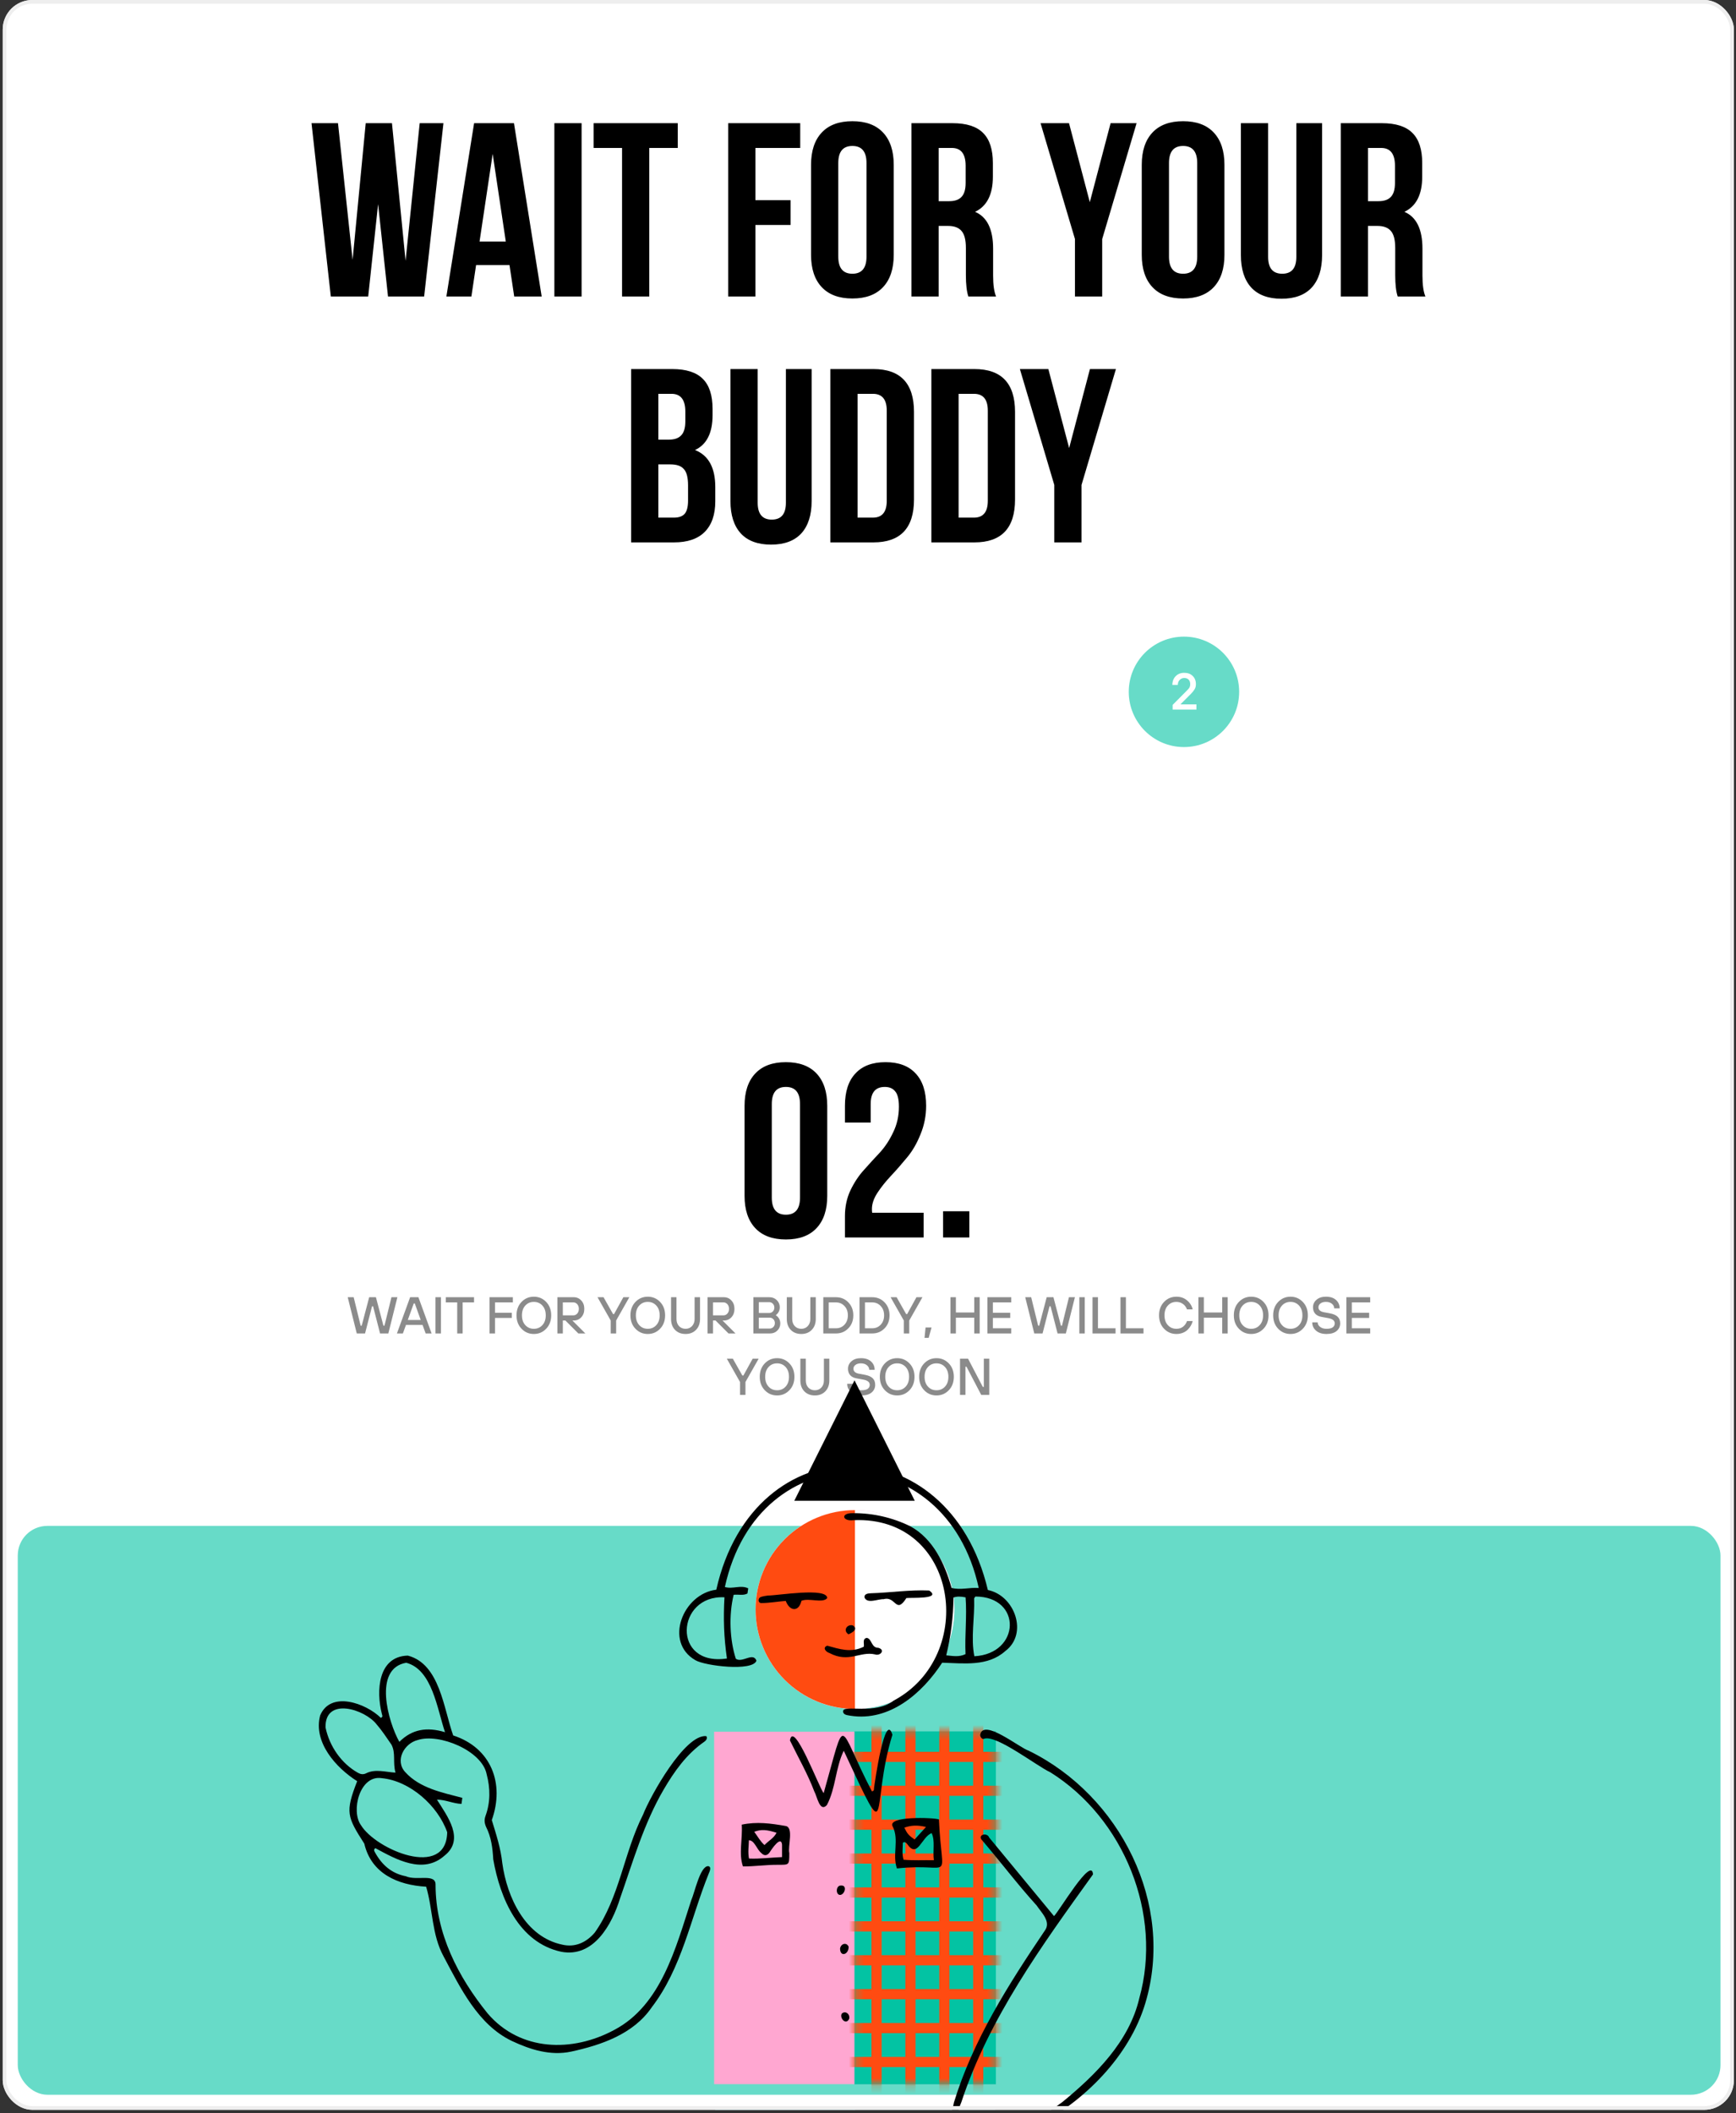 <svg width="226" height="275" viewBox="0 0 226 275" fill="none" xmlns="http://www.w3.org/2000/svg">
<rect x="0" y="0" width="226" height="275" fill="#333333" stroke="none"/>
<g clip-path="url(#clip0_1753_53420)">
<rect x="0.354" width="225.37" height="274.581" rx="3.85" fill="white"/>
<path d="M50.512 38.59L49.223 26.569L47.934 38.59H43.067L40.554 16.031H44.002L45.903 33.82L47.611 16.031H51.027L52.8 33.949L54.637 16.031H57.73L55.217 38.59H50.512ZM66.91 16.031L70.519 38.59H66.942L66.329 34.497H61.979L61.367 38.59H58.112L61.721 16.031H66.91ZM64.138 20.027L62.43 31.436H65.846L64.138 20.027ZM72.17 38.59V16.031H75.715V38.59H72.17ZM77.276 19.254V16.031H88.233V19.254H84.527V38.59H80.982V19.254H77.276ZM98.343 19.254V26.054H102.919V29.276H98.343V38.59H94.798V16.031L104.176 16.031V19.254H98.343ZM109.131 21.22V33.401C109.131 34.884 109.743 35.625 110.968 35.625C112.192 35.625 112.805 34.884 112.805 33.401V21.22C112.805 19.737 112.192 18.996 110.968 18.996C109.743 18.996 109.131 19.737 109.131 21.22ZM105.586 33.176V21.445C105.586 19.64 106.048 18.244 106.972 17.256C107.895 16.267 109.227 15.773 110.968 15.773C112.708 15.773 114.04 16.267 114.964 17.256C115.888 18.244 116.35 19.64 116.35 21.445V33.176C116.35 34.98 115.888 36.377 114.964 37.365C114.04 38.353 112.708 38.848 110.968 38.848C109.227 38.848 107.895 38.353 106.972 37.365C106.048 36.377 105.586 34.98 105.586 33.176ZM129.675 38.59H126.065C125.851 37.945 125.743 37.022 125.743 35.818V32.273C125.743 31.242 125.561 30.512 125.195 30.082C124.83 29.631 124.239 29.405 123.423 29.405H122.198V38.59H118.653V16.031H124.003C125.829 16.031 127.161 16.461 127.999 17.32C128.837 18.158 129.256 19.458 129.256 21.22V22.992C129.256 25.312 128.482 26.838 126.936 27.568C128.504 28.234 129.288 29.835 129.288 32.37V35.851C129.288 37.075 129.417 37.988 129.675 38.59ZM123.906 19.254H122.198V26.183H123.584C124.293 26.183 124.819 26 125.163 25.635C125.528 25.269 125.711 24.657 125.711 23.798V21.574C125.711 20.027 125.109 19.254 123.906 19.254ZM139.943 38.59V31.113L135.463 16.031H139.169L141.876 26.311L144.583 16.031H147.967L143.488 31.113V38.59H139.943ZM152.184 21.22V33.401C152.184 34.884 152.796 35.625 154.021 35.625C155.245 35.625 155.858 34.884 155.858 33.401V21.22C155.858 19.737 155.245 18.996 154.021 18.996C152.796 18.996 152.184 19.737 152.184 21.22ZM148.639 33.176V21.445C148.639 19.64 149.101 18.244 150.025 17.256C150.948 16.267 152.28 15.773 154.021 15.773C155.761 15.773 157.093 16.267 158.017 17.256C158.941 18.244 159.403 19.64 159.403 21.445V33.176C159.403 34.98 158.941 36.377 158.017 37.365C157.093 38.353 155.761 38.848 154.021 38.848C152.28 38.848 150.948 38.353 150.025 37.365C149.101 36.377 148.639 34.98 148.639 33.176ZM161.545 16.031H165.09V33.434C165.09 34.895 165.702 35.625 166.927 35.625C168.152 35.625 168.764 34.895 168.764 33.434V16.031H172.115V33.208C172.115 35.034 171.664 36.441 170.762 37.43C169.86 38.397 168.549 38.88 166.83 38.88C165.112 38.88 163.801 38.397 162.899 37.43C161.996 36.441 161.545 35.034 161.545 33.208V16.031ZM185.568 38.59H181.959C181.744 37.945 181.636 37.022 181.636 35.818V32.273C181.636 31.242 181.454 30.512 181.089 30.082C180.723 29.631 180.133 29.405 179.316 29.405H178.092V38.59H174.547V16.031H179.896C181.722 16.031 183.054 16.461 183.892 17.32C184.73 18.158 185.149 19.458 185.149 21.22V22.992C185.149 25.312 184.376 26.838 182.829 27.568C184.397 28.234 185.181 29.835 185.181 32.37V35.851C185.181 37.075 185.31 37.988 185.568 38.59ZM179.8 19.254H178.092V26.183H179.477C180.186 26.183 180.713 26 181.056 25.635C181.422 25.269 181.604 24.657 181.604 23.798V21.574C181.604 20.027 181.003 19.254 179.8 19.254ZM87.512 48.031C89.338 48.031 90.67 48.461 91.508 49.32C92.346 50.158 92.765 51.458 92.765 53.22V54.025C92.765 56.346 92.002 57.86 90.477 58.569C92.238 59.257 93.119 60.868 93.119 63.403V65.24C93.119 66.98 92.657 68.312 91.733 69.236C90.831 70.139 89.499 70.59 87.737 70.59H82.162V48.031H87.512ZM87.286 60.438H85.707V67.367H87.737C88.36 67.367 88.822 67.206 89.123 66.884C89.424 66.54 89.574 65.96 89.574 65.144V63.178C89.574 62.146 89.392 61.437 89.026 61.051C88.683 60.642 88.103 60.438 87.286 60.438ZM87.415 51.254H85.707V57.216H87.093C87.802 57.216 88.328 57.033 88.672 56.668C89.037 56.303 89.22 55.69 89.22 54.831V53.574C89.22 52.027 88.618 51.254 87.415 51.254ZM95.093 48.031H98.638V65.434C98.638 66.894 99.25 67.625 100.475 67.625C101.7 67.625 102.312 66.894 102.312 65.434V48.031H105.663V65.208C105.663 67.034 105.212 68.441 104.31 69.43C103.408 70.397 102.097 70.88 100.378 70.88C98.659 70.88 97.349 70.397 96.447 69.43C95.544 68.441 95.093 67.034 95.093 65.208V48.031ZM108.095 70.59V48.031H113.702C117.226 48.031 118.987 49.889 118.987 53.606V65.015C118.987 68.731 117.226 70.59 113.702 70.59H108.095ZM113.638 51.254H111.64V67.367H113.638C114.841 67.367 115.442 66.637 115.442 65.176V53.445C115.442 51.984 114.841 51.254 113.638 51.254ZM121.25 70.59V48.031H126.857C130.381 48.031 132.142 49.889 132.142 53.606V65.015C132.142 68.731 130.381 70.59 126.857 70.59H121.25ZM126.793 51.254H124.795V67.367H126.793C127.996 67.367 128.597 66.637 128.597 65.176V53.445C128.597 51.984 127.996 51.254 126.793 51.254ZM137.252 70.59V63.113L132.772 48.031H136.479L139.186 58.311L141.893 48.031H145.276L140.797 63.113V70.59H137.252Z" fill="black"/>
<path d="M100.475 143.682V155.864C100.475 157.347 101.087 158.088 102.312 158.088C103.537 158.088 104.149 157.347 104.149 155.864V143.682C104.149 142.2 103.537 141.459 102.312 141.459C101.087 141.459 100.475 142.2 100.475 143.682ZM96.93 155.639V143.908C96.93 142.103 97.392 140.707 98.316 139.719C99.24 138.73 100.572 138.236 102.312 138.236C104.052 138.236 105.384 138.73 106.308 139.719C107.232 140.707 107.694 142.103 107.694 143.908V155.639C107.694 157.443 107.232 158.84 106.308 159.828C105.384 160.816 104.052 161.311 102.312 161.311C100.572 161.311 99.24 160.816 98.316 159.828C97.392 158.84 96.93 157.443 96.93 155.639ZM117.023 144.037C117.023 143.07 116.862 142.404 116.54 142.039C116.239 141.652 115.788 141.459 115.186 141.459C113.961 141.459 113.349 142.2 113.349 143.682V146.1H109.998V143.908C109.998 142.082 110.449 140.685 111.351 139.719C112.253 138.73 113.564 138.236 115.283 138.236C117.001 138.236 118.312 138.73 119.214 139.719C120.117 140.685 120.568 142.082 120.568 143.908C120.568 145.219 120.321 146.465 119.827 147.646C119.354 148.828 118.763 149.838 118.054 150.676C117.367 151.514 116.679 152.298 115.992 153.028C115.304 153.759 114.713 154.5 114.219 155.252C113.747 155.982 113.51 156.681 113.51 157.347C113.51 157.561 113.521 157.723 113.542 157.83H120.246V161.053H109.998V158.281C109.998 157.057 110.234 155.939 110.707 154.93C111.201 153.898 111.791 153.007 112.479 152.255C113.166 151.481 113.854 150.729 114.542 149.999C115.229 149.247 115.809 148.366 116.282 147.356C116.776 146.347 117.023 145.24 117.023 144.037ZM122.775 157.637H126.191V161.053H122.775V157.637Z" fill="black"/>
<path d="M46.446 173.543L45.267 168.827L46.042 168.827L46.951 172.533L47.086 172.533L48.063 168.827L48.939 168.827L49.916 172.533L50.051 172.533L50.96 168.827L51.735 168.827L50.556 173.543L49.478 173.543L48.568 170.006L48.434 170.006L47.524 173.543L46.446 173.543ZM51.674 173.543L53.392 168.827L54.47 168.827L56.188 173.543L55.413 173.543L55.009 172.432L52.853 172.432L52.449 173.543L51.674 173.543ZM53.089 171.792L54.773 171.792L53.998 169.636L53.864 169.636L53.089 171.792ZM56.693 173.543L56.693 168.827L57.4 168.827L57.4 173.543L56.693 173.543ZM59.522 173.543L59.522 169.501L58.04 169.501L58.04 168.827L61.712 168.827L61.712 169.501L60.229 169.501L60.229 173.543L59.522 173.543ZM63.733 173.543L63.733 168.827L66.765 168.827L66.765 169.501L64.441 169.501L64.441 170.848L66.63 170.848L66.63 171.522L64.441 171.522L64.441 173.543L63.733 173.543ZM71.103 172.93C70.667 173.384 70.132 173.611 69.499 173.611C68.866 173.611 68.331 173.384 67.895 172.93C67.46 172.477 67.242 171.895 67.242 171.185C67.242 170.476 67.46 169.894 67.895 169.44C68.331 168.987 68.866 168.76 69.499 168.76C70.132 168.76 70.667 168.987 71.103 169.44C71.538 169.894 71.756 170.476 71.756 171.185C71.756 171.895 71.538 172.477 71.103 172.93ZM70.611 169.912C70.319 169.593 69.948 169.434 69.499 169.434C69.05 169.434 68.679 169.593 68.387 169.912C68.095 170.231 67.949 170.655 67.949 171.185C67.949 171.715 68.095 172.14 68.387 172.459C68.679 172.778 69.05 172.937 69.499 172.937C69.948 172.937 70.319 172.778 70.611 172.459C70.903 172.14 71.049 171.715 71.049 171.185C71.049 170.655 70.903 170.231 70.611 169.912ZM72.563 173.543L72.563 168.827L74.686 168.827C75.081 168.827 75.409 168.969 75.669 169.252C75.934 169.53 76.067 169.894 76.067 170.343C76.067 170.792 75.934 171.158 75.669 171.441C75.409 171.72 75.081 171.859 74.686 171.859L74.517 171.859L76.201 173.543L75.292 173.543L73.607 171.859L73.271 171.859L73.271 173.543L72.563 173.543ZM73.271 171.185L74.652 171.185C74.845 171.185 75.011 171.107 75.15 170.949C75.29 170.792 75.359 170.59 75.359 170.343C75.359 170.096 75.29 169.894 75.15 169.737C75.011 169.58 74.845 169.501 74.652 169.501L73.271 169.501L73.271 171.185ZM79.506 173.543L79.506 171.859L77.788 168.827L78.57 168.827L79.809 171.017L79.944 171.017L81.15 168.827L81.931 168.827L80.213 171.859L80.213 173.543L79.506 173.543ZM85.933 172.93C85.498 173.384 84.963 173.611 84.33 173.611C83.696 173.611 83.162 173.384 82.726 172.93C82.29 172.477 82.073 171.895 82.073 171.185C82.073 170.476 82.29 169.894 82.726 169.44C83.162 168.987 83.696 168.76 84.33 168.76C84.963 168.76 85.498 168.987 85.933 169.44C86.369 169.894 86.587 170.476 86.587 171.185C86.587 171.895 86.369 172.477 85.933 172.93ZM85.441 169.912C85.149 169.593 84.779 169.434 84.33 169.434C83.88 169.434 83.51 169.593 83.218 169.912C82.926 170.231 82.78 170.655 82.78 171.185C82.78 171.715 82.926 172.14 83.218 172.459C83.51 172.778 83.88 172.937 84.33 172.937C84.779 172.937 85.149 172.778 85.441 172.459C85.733 172.14 85.879 171.715 85.879 171.185C85.879 170.655 85.733 170.231 85.441 169.912ZM87.36 171.657L87.36 168.827L88.067 168.827L88.067 171.657C88.067 172.039 88.177 172.349 88.398 172.587C88.622 172.82 88.905 172.937 89.247 172.937C89.588 172.937 89.869 172.82 90.089 172.587C90.313 172.349 90.426 172.039 90.426 171.657L90.426 168.827L91.133 168.827L91.133 171.657C91.133 172.245 90.958 172.719 90.608 173.079C90.262 173.433 89.808 173.611 89.247 173.611C88.685 173.611 88.229 173.433 87.879 173.079C87.533 172.719 87.36 172.245 87.36 171.657ZM92.111 173.543L92.111 168.827L94.234 168.827C94.629 168.827 94.957 168.969 95.217 169.252C95.482 169.53 95.615 169.894 95.615 170.343C95.615 170.792 95.482 171.158 95.217 171.441C94.957 171.72 94.629 171.859 94.234 171.859L94.065 171.859L95.75 173.543L94.84 173.543L93.156 171.859L92.819 171.859L92.819 173.543L92.111 173.543ZM92.819 171.185L94.2 171.185C94.393 171.185 94.559 171.107 94.699 170.949C94.838 170.792 94.907 170.59 94.907 170.343C94.907 170.096 94.838 169.894 94.699 169.737C94.559 169.58 94.393 169.501 94.2 169.501L92.819 169.501L92.819 171.185ZM98.079 173.543L98.079 168.827L100.168 168.827C100.554 168.827 100.875 168.955 101.131 169.211C101.387 169.463 101.515 169.773 101.515 170.141C101.515 170.437 101.43 170.693 101.259 170.909C101.192 170.994 101.109 171.075 101.01 171.152L101.01 171.185C101.118 171.248 101.212 171.329 101.293 171.428C101.486 171.657 101.583 171.924 101.583 172.23C101.583 172.602 101.455 172.915 101.199 173.166C100.947 173.418 100.633 173.543 100.255 173.543L98.079 173.543ZM98.787 170.882L100.134 170.882C100.323 170.882 100.482 170.815 100.612 170.68C100.743 170.545 100.808 170.377 100.808 170.175C100.808 169.973 100.743 169.804 100.612 169.669C100.482 169.535 100.323 169.467 100.134 169.467L98.787 169.467L98.787 170.882ZM98.787 172.903L100.201 172.903C100.39 172.903 100.55 172.836 100.68 172.701C100.81 172.567 100.875 172.398 100.875 172.196C100.875 171.994 100.81 171.825 100.68 171.691C100.55 171.556 100.39 171.488 100.201 171.488L98.787 171.488L98.787 172.903ZM102.428 171.657L102.428 168.827L103.135 168.827L103.135 171.657C103.135 172.039 103.245 172.349 103.465 172.587C103.69 172.82 103.973 172.937 104.314 172.937C104.655 172.937 104.936 172.82 105.156 172.587C105.381 172.349 105.493 172.039 105.493 171.657L105.493 168.827L106.201 168.827L106.201 171.657C106.201 172.245 106.025 172.719 105.675 173.079C105.329 173.433 104.876 173.611 104.314 173.611C103.753 173.611 103.297 173.433 102.946 173.079C102.6 172.719 102.428 172.245 102.428 171.657ZM107.886 172.87L108.83 172.87C109.274 172.87 109.643 172.715 109.935 172.405C110.231 172.09 110.379 171.684 110.379 171.185C110.379 170.687 110.231 170.282 109.935 169.973C109.643 169.658 109.274 169.501 108.83 169.501L107.886 169.501L107.886 172.87ZM107.179 173.543L107.179 168.827L108.83 168.827C109.472 168.827 110.009 169.049 110.44 169.494C110.871 169.939 111.087 170.503 111.087 171.185C111.087 171.868 110.871 172.432 110.44 172.876C110.009 173.321 109.472 173.543 108.83 173.543L107.179 173.543ZM112.604 172.87L113.547 172.87C113.992 172.87 114.36 172.715 114.652 172.405C114.949 172.09 115.097 171.684 115.097 171.185C115.097 170.687 114.949 170.282 114.652 169.973C114.36 169.658 113.992 169.501 113.547 169.501L112.604 169.501L112.604 172.87ZM111.896 173.543L111.896 168.827L113.547 168.827C114.189 168.827 114.726 169.049 115.157 169.494C115.589 169.939 115.804 170.503 115.804 171.185C115.804 171.868 115.589 172.432 115.157 172.876C114.726 173.321 114.189 173.543 113.547 173.543L111.896 173.543ZM117.662 173.543L117.662 171.859L115.943 168.827L116.725 168.827L117.965 171.017L118.1 171.017L119.306 168.827L120.087 168.827L118.369 171.859L118.369 173.543L117.662 173.543ZM120.36 174.116L120.495 172.769L121.269 172.769L120.899 174.116L120.36 174.116ZM123.733 173.543L123.733 168.827L124.441 168.827L124.441 170.815L126.833 170.815L126.833 168.827L127.54 168.827L127.54 173.543L126.833 173.543L126.833 171.488L124.441 171.488L124.441 173.543L123.733 173.543ZM128.55 173.543L128.55 168.827L131.649 168.827L131.649 169.501L129.257 169.501L129.257 170.848L131.514 170.848L131.514 171.522L129.257 171.522L129.257 172.87L131.649 172.87L131.649 173.543L128.55 173.543ZM134.647 173.543L133.468 168.827L134.242 168.827L135.152 172.533L135.287 172.533L136.264 168.827L137.14 168.827L138.116 172.533L138.251 172.533L139.161 168.827L139.936 168.827L138.757 173.543L137.679 173.543L136.769 170.006L136.634 170.006L135.725 173.543L134.647 173.543ZM140.512 173.543L140.512 168.827L141.219 168.827L141.219 173.543L140.512 173.543ZM142.229 173.543L142.229 168.827L142.936 168.827L142.936 172.87L145.227 172.87L145.227 173.543L142.229 173.543ZM145.867 173.543L145.867 168.827L146.575 168.827L146.575 172.87L148.866 172.87L148.866 173.543L145.867 173.543ZM154.528 171.926L155.269 171.926C155.224 172.124 155.148 172.317 155.04 172.506C154.937 172.695 154.8 172.874 154.629 173.045C154.458 173.216 154.245 173.353 153.989 173.456C153.733 173.559 153.452 173.611 153.147 173.611C152.513 173.611 151.979 173.384 151.543 172.93C151.107 172.477 150.89 171.895 150.89 171.185C150.89 170.476 151.107 169.894 151.543 169.44C151.979 168.987 152.513 168.76 153.147 168.76C153.704 168.76 154.168 168.921 154.541 169.245C154.919 169.564 155.161 169.952 155.269 170.41L154.528 170.41C154.411 170.096 154.229 169.856 153.982 169.69C153.735 169.519 153.457 169.434 153.147 169.434C152.697 169.434 152.327 169.593 152.035 169.912C151.743 170.231 151.597 170.655 151.597 171.185C151.597 171.715 151.743 172.14 152.035 172.459C152.327 172.778 152.697 172.937 153.147 172.937C153.506 172.937 153.802 172.841 154.036 172.647C154.274 172.45 154.438 172.209 154.528 171.926ZM156.013 173.543L156.013 168.827L156.721 168.827L156.721 170.815L159.113 170.815L159.113 168.827L159.82 168.827L159.82 173.543L159.113 173.543L159.113 171.488L156.721 171.488L156.721 173.543L156.013 173.543ZM164.488 172.93C164.052 173.384 163.518 173.611 162.885 173.611C162.251 173.611 161.717 173.384 161.281 172.93C160.845 172.477 160.627 171.895 160.627 171.185C160.627 170.476 160.845 169.894 161.281 169.44C161.717 168.987 162.251 168.76 162.885 168.76C163.518 168.76 164.052 168.987 164.488 169.44C164.924 169.894 165.142 170.476 165.142 171.185C165.142 171.895 164.924 172.477 164.488 172.93ZM163.996 169.912C163.704 169.593 163.334 169.434 162.885 169.434C162.435 169.434 162.065 169.593 161.773 169.912C161.481 170.231 161.335 170.655 161.335 171.185C161.335 171.715 161.481 172.14 161.773 172.459C162.065 172.778 162.435 172.937 162.885 172.937C163.334 172.937 163.704 172.778 163.996 172.459C164.288 172.14 164.434 171.715 164.434 171.185C164.434 170.655 164.288 170.231 163.996 169.912ZM169.607 172.93C169.171 173.384 168.637 173.611 168.004 173.611C167.37 173.611 166.836 173.384 166.4 172.93C165.964 172.477 165.746 171.895 165.746 171.185C165.746 170.476 165.964 169.894 166.4 169.44C166.836 168.987 167.37 168.76 168.004 168.76C168.637 168.76 169.171 168.987 169.607 169.44C170.043 169.894 170.261 170.476 170.261 171.185C170.261 171.895 170.043 172.477 169.607 172.93ZM169.115 169.912C168.823 169.593 168.453 169.434 168.004 169.434C167.554 169.434 167.184 169.593 166.892 169.912C166.6 170.231 166.454 170.655 166.454 171.185C166.454 171.715 166.6 172.14 166.892 172.459C167.184 172.778 167.554 172.937 168.004 172.937C168.453 172.937 168.823 172.778 169.115 172.459C169.407 172.14 169.553 171.715 169.553 171.185C169.553 170.655 169.407 170.231 169.115 169.912ZM170.832 172.095L171.539 172.095C171.539 172.324 171.645 172.522 171.856 172.688C172.071 172.854 172.348 172.937 172.685 172.937C173.053 172.937 173.325 172.874 173.5 172.748C173.675 172.618 173.763 172.445 173.763 172.23C173.763 171.884 173.493 171.659 172.954 171.556L172.044 171.387C171.676 171.32 171.398 171.179 171.209 170.963C171.025 170.747 170.933 170.473 170.933 170.141C170.933 169.746 171.086 169.418 171.391 169.157C171.696 168.892 172.105 168.76 172.617 168.76C173.183 168.76 173.621 168.903 173.931 169.191C174.245 169.474 174.403 169.836 174.403 170.276L173.695 170.276C173.695 170.047 173.596 169.849 173.399 169.683C173.201 169.517 172.941 169.434 172.617 169.434C172.312 169.434 172.071 169.503 171.896 169.642C171.726 169.777 171.64 169.943 171.64 170.141C171.64 170.473 171.876 170.687 172.348 170.781L173.089 170.916C173.565 171.001 173.913 171.149 174.133 171.36C174.358 171.567 174.47 171.857 174.47 172.23C174.47 172.634 174.315 172.966 174.005 173.227C173.695 173.483 173.255 173.611 172.685 173.611C172.114 173.611 171.663 173.467 171.33 173.18C170.998 172.892 170.832 172.531 170.832 172.095ZM175.279 173.543L175.279 168.827L178.378 168.827L178.378 169.501L175.986 169.501L175.986 170.848L178.243 170.848L178.243 171.522L175.986 171.522L175.986 172.87L178.378 172.87L178.378 173.543L175.279 173.543ZM96.34 181.543L96.34 179.859L94.622 176.827L95.404 176.827L96.643 179.017L96.778 179.017L97.984 176.827L98.766 176.827L97.048 179.859L97.048 181.543L96.34 181.543ZM102.767 180.93C102.332 181.384 101.797 181.611 101.164 181.611C100.53 181.611 99.996 181.384 99.56 180.93C99.125 180.477 98.907 179.895 98.907 179.185C98.907 178.476 99.125 177.894 99.56 177.44C99.996 176.987 100.53 176.76 101.164 176.76C101.797 176.76 102.332 176.987 102.767 177.44C103.203 177.894 103.421 178.476 103.421 179.185C103.421 179.895 103.203 180.477 102.767 180.93ZM102.276 177.912C101.984 177.593 101.613 177.434 101.164 177.434C100.715 177.434 100.344 177.593 100.052 177.912C99.76 178.231 99.614 178.655 99.614 179.185C99.614 179.715 99.76 180.14 100.052 180.459C100.344 180.778 100.715 180.937 101.164 180.937C101.613 180.937 101.984 180.778 102.276 180.459C102.567 180.14 102.713 179.715 102.713 179.185C102.713 178.655 102.567 178.231 102.276 177.912ZM104.194 179.657L104.194 176.827L104.902 176.827L104.902 179.657C104.902 180.039 105.012 180.349 105.232 180.587C105.456 180.82 105.739 180.937 106.081 180.937C106.422 180.937 106.703 180.82 106.923 180.587C107.147 180.349 107.26 180.039 107.26 179.657L107.26 176.827L107.967 176.827L107.967 179.657C107.967 180.245 107.792 180.719 107.442 181.079C107.096 181.433 106.642 181.611 106.081 181.611C105.519 181.611 105.063 181.433 104.713 181.079C104.367 180.719 104.194 180.245 104.194 179.657ZM110.295 180.095L111.003 180.095C111.003 180.324 111.108 180.522 111.319 180.688C111.535 180.854 111.811 180.937 112.148 180.937C112.517 180.937 112.788 180.874 112.963 180.748C113.139 180.618 113.226 180.445 113.226 180.23C113.226 179.884 112.957 179.659 112.418 179.556L111.508 179.387C111.14 179.32 110.861 179.179 110.673 178.963C110.489 178.747 110.396 178.473 110.396 178.141C110.396 177.746 110.549 177.418 110.855 177.157C111.16 176.892 111.569 176.76 112.081 176.76C112.647 176.76 113.085 176.903 113.395 177.191C113.709 177.474 113.866 177.836 113.866 178.276L113.159 178.276C113.159 178.047 113.06 177.849 112.862 177.683C112.665 177.517 112.404 177.434 112.081 177.434C111.775 177.434 111.535 177.503 111.36 177.642C111.189 177.777 111.104 177.943 111.104 178.141C111.104 178.473 111.34 178.687 111.811 178.781L112.552 178.916C113.029 179.001 113.377 179.149 113.597 179.36C113.821 179.567 113.934 179.857 113.934 180.23C113.934 180.634 113.779 180.966 113.469 181.227C113.159 181.483 112.719 181.611 112.148 181.611C111.578 181.611 111.126 181.467 110.794 181.18C110.462 180.892 110.295 180.531 110.295 180.095ZM118.401 180.93C117.965 181.384 117.43 181.611 116.797 181.611C116.164 181.611 115.629 181.384 115.194 180.93C114.758 180.477 114.54 179.895 114.54 179.185C114.54 178.476 114.758 177.894 115.194 177.44C115.629 176.987 116.164 176.76 116.797 176.76C117.43 176.76 117.965 176.987 118.401 177.44C118.836 177.894 119.054 178.476 119.054 179.185C119.054 179.895 118.836 180.477 118.401 180.93ZM117.909 177.912C117.617 177.593 117.246 177.434 116.797 177.434C116.348 177.434 115.977 177.593 115.685 177.912C115.393 178.231 115.247 178.655 115.247 179.185C115.247 179.715 115.393 180.14 115.685 180.459C115.977 180.778 116.348 180.937 116.797 180.937C117.246 180.937 117.617 180.778 117.909 180.459C118.201 180.14 118.347 179.715 118.347 179.185C118.347 178.655 118.201 178.231 117.909 177.912ZM123.52 180.93C123.084 181.384 122.549 181.611 121.916 181.611C121.283 181.611 120.748 181.384 120.313 180.93C119.877 180.477 119.659 179.895 119.659 179.185C119.659 178.476 119.877 177.894 120.313 177.44C120.748 176.987 121.283 176.76 121.916 176.76C122.549 176.76 123.084 176.987 123.52 177.44C123.955 177.894 124.173 178.476 124.173 179.185C124.173 179.895 123.955 180.477 123.52 180.93ZM123.028 177.912C122.736 177.593 122.365 177.434 121.916 177.434C121.467 177.434 121.096 177.593 120.804 177.912C120.512 178.231 120.366 178.655 120.366 179.185C120.366 179.715 120.512 180.14 120.804 180.459C121.096 180.778 121.467 180.937 121.916 180.937C122.365 180.937 122.736 180.778 123.028 180.459C123.32 180.14 123.466 179.715 123.466 179.185C123.466 178.655 123.32 178.231 123.028 177.912ZM124.98 181.543L124.98 176.827L126.024 176.827L127.945 180.499L128.079 180.499L128.079 176.827L128.787 176.827L128.787 181.543L127.743 181.543L125.822 177.871L125.688 177.871L125.688 181.543L124.98 181.543Z" fill="#8B8B8B"/>
<rect x="2.313" y="198.587" width="221.668" height="74.034" rx="3.85" fill="#03C3A3" fill-opacity="0.6"/>
<circle cx="154.133" cy="90.041" r="7.186" fill="#03C3A3" fill-opacity="0.6"/>
<path d="M152.658 92.348V91.742L154.598 89.788C154.728 89.658 154.818 89.543 154.867 89.444C154.921 89.341 154.948 89.208 154.948 89.047C154.948 88.791 154.879 88.593 154.739 88.454C154.605 88.31 154.416 88.238 154.174 88.238C153.935 88.238 153.736 88.324 153.574 88.494C153.412 88.665 153.331 88.883 153.331 89.148H152.624C152.624 88.676 152.768 88.294 153.055 88.002C153.343 87.71 153.715 87.564 154.174 87.564C154.632 87.564 154.998 87.701 155.272 87.975C155.55 88.245 155.689 88.602 155.689 89.047C155.689 89.303 155.631 89.525 155.514 89.714C155.402 89.902 155.236 90.107 155.016 90.327L153.702 91.641V91.674H155.757V92.348H152.658Z" fill="white"/>
<circle cx="111.303" cy="209.474" r="12.935" fill="#FFA7D1"/>
<path d="M113.081 208.88C113.236 208.506 113.463 208.166 113.749 207.879C114.036 207.593 114.376 207.366 114.75 207.211C115.125 207.055 115.526 206.976 115.931 206.976C116.336 206.976 116.738 207.055 117.112 207.211C117.486 207.366 117.826 207.593 118.113 207.879C118.4 208.166 118.627 208.506 118.782 208.88" stroke="#ADE6ED" stroke-width="0.697"/>
<path d="M102.166 208.88C102.321 208.506 102.548 208.166 102.834 207.879C103.121 207.593 103.461 207.366 103.835 207.211C104.21 207.055 104.611 206.976 105.016 206.976C105.421 206.976 105.823 207.055 106.197 207.211C106.571 207.366 106.911 207.593 107.198 207.879C107.484 208.166 107.712 208.506 107.867 208.88" stroke="#ADE6ED" stroke-width="0.697"/>
<path d="M110.947 206.27L109.09 210.765C108.901 211.224 109.238 211.729 109.735 211.729H113.914" stroke="#ADE6ED" stroke-width="0.697"/>
<path d="M105.678 217.078C105.477 217.078 105.28 217.031 105.101 216.941C104.923 216.851 104.769 216.721 104.652 216.56C104.534 216.4 104.458 216.215 104.427 216.019C104.397 215.824 104.415 215.625 104.478 215.437C104.542 215.25 104.65 215.08 104.793 214.942C104.936 214.804 105.11 214.701 105.302 214.642C105.493 214.584 105.696 214.571 105.894 214.604C106.091 214.638 106.278 214.717 106.438 214.836" stroke="#ADE6ED" stroke-width="0.697"/>
<path d="M105.678 217.078C105.477 217.078 105.28 217.125 105.101 217.215C104.923 217.305 104.769 217.435 104.652 217.595C104.534 217.756 104.458 217.941 104.427 218.136C104.397 218.332 104.415 218.531 104.478 218.719C104.542 218.906 104.65 219.076 104.793 219.214C104.936 219.352 105.11 219.455 105.302 219.513C105.493 219.572 105.696 219.585 105.894 219.552C106.091 219.518 106.278 219.438 106.438 219.32" stroke="#ADE6ED" stroke-width="0.697"/>
<circle cx="111.303" cy="209.474" r="12.935" fill="white"/>
<path d="M111.303 222.408C107.872 222.408 104.582 221.046 102.156 218.62C99.73 216.194 98.367 212.904 98.367 209.473C98.367 206.042 99.73 202.752 102.156 200.326C104.582 197.9 107.872 196.538 111.303 196.538L111.303 209.473L111.303 222.408Z" fill="#FF4B11"/>
<rect x="92.969" y="225.371" width="36.638" height="45.868" fill="#FFA7D1"/>
<rect x="111.235" y="225.334" width="18.413" height="45.93" fill="#03C3A3"/>
<path d="M111.288 274.525C111.288 276.954 110.331 279.284 108.626 281.002C106.921 282.719 104.609 283.684 102.199 283.684C99.788 283.684 97.476 282.719 95.771 281.002C94.067 279.284 93.109 276.954 93.109 274.525L102.199 274.525H111.288Z" fill="#ADE6ED"/>
<path d="M129.553 274.56C129.553 276.998 128.586 279.337 126.863 281.061C125.141 282.786 122.805 283.754 120.369 283.754C117.933 283.754 115.597 282.786 113.875 281.061C112.152 279.337 111.185 276.998 111.185 274.56L120.369 274.56H129.553Z" fill="#ADE6ED"/>
<path d="M111.245 179.643L119.086 195.316H103.404L111.245 179.643Z" fill="black"/>
<mask id="mask0_1753_53420" style="mask-type:alpha" maskUnits="userSpaceOnUse" x="111" y="225" width="19" height="47">
<rect x="111.228" y="225.28" width="18.413" height="45.93" fill="#4B4BFF"/>
</mask>
<g mask="url(#mask0_1753_53420)">
<rect x="119.188" y="294.39" width="1.324" height="110.085" transform="rotate(180 119.188 294.39)" fill="#FF4B11"/>
<rect x="114.775" y="294.39" width="1.324" height="110.085" transform="rotate(180 114.775 294.39)" fill="#FF4B11"/>
<rect x="123.601" y="294.39" width="1.324" height="110.085" transform="rotate(180 123.601 294.39)" fill="#FF4B11"/>
<rect x="128.013" y="294.39" width="1.324" height="110.085" transform="rotate(180 128.013 294.39)" fill="#FF4B11"/>
<rect x="109.922" y="269.02" width="1.324" height="28.679" transform="rotate(-90 109.922 269.02)" fill="#FF4B11"/>
<rect x="109.922" y="264.608" width="1.324" height="28.679" transform="rotate(-90 109.922 264.608)" fill="#FF4B11"/>
<rect x="109.922" y="260.195" width="1.324" height="28.679" transform="rotate(-90 109.922 260.195)" fill="#FF4B11"/>
<rect x="109.923" y="255.783" width="1.324" height="28.679" transform="rotate(-90 109.923 255.783)" fill="#FF4B11"/>
<rect x="109.922" y="251.371" width="1.324" height="28.679" transform="rotate(-90 109.922 251.371)" fill="#FF4B11"/>
<rect x="109.922" y="246.958" width="1.324" height="28.679" transform="rotate(-90 109.922 246.958)" fill="#FF4B11"/>
<rect x="109.922" y="242.546" width="1.324" height="28.679" transform="rotate(-90 109.922 242.546)" fill="#FF4B11"/>
<rect x="109.922" y="238.134" width="1.324" height="28.679" transform="rotate(-90 109.922 238.134)" fill="#FF4B11"/>
<rect x="109.922" y="233.723" width="1.324" height="28.679" transform="rotate(-90 109.922 233.723)" fill="#FF4B11"/>
<rect x="109.923" y="229.31" width="1.324" height="28.679" transform="rotate(-90 109.923 229.31)" fill="#FF4B11"/>
</g>
<path d="M60.187 233.984C60.151 234.248 60.118 234.482 60.079 234.77C58.975 234.728 58.017 234.22 56.883 234.214C58.24 236.378 60.557 239.39 57.861 241.511C55.089 243.97 51.587 242.01 48.868 240.528C48.594 240.721 48.725 240.909 48.819 241.079C49.706 242.692 50.958 243.82 52.829 244.183C54.281 244.827 56.777 243.744 56.703 245.339C56.722 251.605 59.615 257.269 63.492 262.05C67.734 266.995 74.511 267.128 79.963 264.187C86.081 260.968 87.984 253.457 89.978 247.338C90.421 246.385 91.149 242.789 92.215 242.874C92.672 242.975 92.38 243.558 92.265 243.839C89.893 249.707 88.779 256.12 84.836 261.253C82.461 264.725 78.298 266.15 74.352 267.009C71.654 267.579 69.038 266.752 66.618 265.614C62.217 263.498 59.939 258.726 57.744 254.61C56.203 251.787 56.364 248.528 55.479 245.548C51.759 245.33 48.335 243.834 47.425 239.942C45.189 236.452 44.915 235.863 46.498 231.812C43.723 230.064 40.759 226.734 41.679 223.256C43.044 220.011 47.618 221.654 49.577 223.571C49.919 223.421 49.731 223.201 49.708 223.031C48.966 220.117 49.173 215.568 53.093 215.469C57.264 216.56 57.748 222.362 58.998 225.859C63.944 227.465 65.72 232.109 64.025 236.874C64.599 238.752 65.187 240.537 65.391 242.476C66.004 246.943 68.404 252.085 73.19 253.085C74.853 253.48 76.318 252.818 77.43 251.515C80.652 246.991 81.214 241.104 83.711 236.174C84.687 233.683 89.153 225.7 91.932 225.946C92.114 226.119 92.031 226.44 91.698 226.672C89.376 228.285 87.794 230.519 86.391 232.918C83.814 237.332 82.408 242.269 80.723 247.06C79.664 250.486 77.28 254.813 73.075 254.015C67.543 252.834 65.097 247.046 64.213 241.982C64.128 240.502 63.953 239.085 63.274 237.75C63.069 237.263 63.017 236.851 63.209 236.323C63.857 234.544 63.836 232.727 63.354 230.905C62.752 227.826 57.151 225.549 54.386 226.456C52.613 226.888 51.364 229.142 52.765 230.643C54.657 232.727 57.576 233.294 60.192 233.981L60.187 233.984ZM49.713 231.422C46.826 230.948 45.657 235.696 46.984 237.527C48.916 240.716 58.097 244.618 58.219 238.455C56.997 234.974 53.346 231.769 49.713 231.422ZM51.488 230.7C51.107 229.352 51.555 228.171 50.955 227.047C50.34 226.158 49.745 225.246 49.04 224.432C47.497 222.429 42.281 220.804 42.38 224.823C42.885 227.261 44.431 229.506 46.612 230.73C46.957 230.919 47.301 230.976 47.68 230.778C48.884 230.183 50.213 230.634 51.488 230.7ZM57.934 225.439C56.903 222.387 56.276 217.298 52.887 216.399C48.539 217.144 50.537 224.117 51.989 226.693C53.64 225.046 55.56 224.724 57.932 225.436L57.934 225.439Z" fill="black"/>
<path d="M128.603 206.933C132.11 207.636 133.89 212.616 130.877 214.876C128.589 216.921 125.478 216.469 122.657 216.393C120.058 220.389 115.793 224.083 110.727 223.295C110.355 223.215 109.774 223.226 109.756 222.719C109.765 221.781 113.921 223.224 116.337 221.328C127.315 215.462 124.731 197.276 111.143 197.843C109.65 198.046 109.381 196.897 111.019 196.929C113.65 196.917 116.161 197.487 118.514 198.643C121.466 200.249 123.009 203.533 123.877 206.658C125.069 206.97 126.153 206.577 127.416 206.669C123.098 186.844 98.746 186.516 94.367 206.54C95.393 206.851 96.41 206.235 97.409 206.715C97.373 206.959 97.336 207.193 97.306 207.386C96.753 207.687 96.158 207.48 95.51 207.554C94.862 210.219 95 213.413 95.793 215.878C96.633 216.478 98.043 214.966 98.477 216.131C98.002 217.562 91.771 216.809 90.536 216.071C86.397 213.707 88.912 207.42 93.25 206.892C98.137 185.146 123.537 185.466 128.603 206.931V206.933ZM94.314 207.882C88.021 207.535 87.403 216.933 94.635 215.844C94.238 213.103 94.157 210.649 94.314 207.882ZM126.979 207.781C126.86 207.96 126.816 207.992 126.816 208.029C126.908 210.515 126.359 213.139 126.846 215.554C132.865 215.23 133.091 207.788 126.979 207.781ZM125.696 215.279C125.585 212.735 125.893 210.375 125.703 207.891C125.063 207.75 124.536 207.757 124.123 207.912C124.109 210.488 123.792 212.907 123.186 215.435C124.035 215.513 124.848 215.688 125.696 215.276V215.279Z" fill="black"/>
<path d="M137.213 249.374C137.815 248.848 142.16 241.442 142.29 243.947C135.644 253.188 128.741 262.662 125.149 273.601C124.097 275.979 124.768 277.509 126.931 278.907C130.803 277.402 134.926 276.099 138.288 273.585C142.637 270.028 147.001 265.702 148.317 260.07C151.378 249.119 146.337 236.672 136.751 230.664C134.912 229.811 129.696 225.714 128.109 226.291C127.875 226.422 127.563 226.043 127.613 225.742C128.054 223.623 132.744 227.484 133.931 227.851C145.818 233.676 153.001 247.8 149.095 260.734C147.031 267.588 141.204 273.443 134.939 276.689C132.289 277.804 129.625 278.886 126.966 279.98C125.631 279.683 124.743 277.978 123.739 276.997C123.144 275.977 124.031 274.704 124.185 273.633C126.676 265.492 131.29 258.264 136.014 251.265C136.88 250.109 135.58 248.928 134.96 247.995C132.434 245.215 130.181 242.207 127.735 239.363C127.393 238.676 128.566 238.524 128.764 239.135C131.566 242.545 134.452 246.015 137.217 249.374H137.213Z" fill="black"/>
<path d="M107.227 233.375C110.281 222.608 108.926 224.364 113.505 233.127C113.834 233.104 113.765 232.842 113.788 232.668C113.88 232.001 115.209 222.608 116.178 225.768C113.234 235.31 116.204 241.507 109.845 227.852C108.756 230.083 108.816 232.702 107.649 234.919C106.708 235.937 106.365 233.743 106.016 233.164C105.146 230.855 103.908 228.72 102.838 226.51C103.304 223.736 106.623 232.631 107.227 233.373V233.375Z" fill="black"/>
<path d="M116.766 243.173C116.137 241.392 117.076 239.441 116.229 237.741C115.336 236.314 121.525 236.539 122.234 236.785C122.613 245.429 124.281 242.352 116.766 243.17V243.173ZM121.575 242.095C121.41 240.815 121.761 239.581 121.284 238.572C119.943 239.083 119.458 241.971 118.085 239.974C117.94 239.832 117.814 239.643 117.538 239.825C117.529 240.532 117.409 241.268 117.628 242.033C119.008 242.15 120.071 242.077 121.575 242.095ZM120.549 237.771C119.43 237.509 118.608 237.545 117.729 237.862C118.117 238.66 118.303 238.876 119.065 239.402C119.527 238.894 119.993 238.382 120.549 237.771Z" fill="black"/>
<path d="M96.564 237.47C98.53 237.054 100.339 237.306 102.266 237.642C103.371 237.817 102.539 240.289 102.755 241.174C102.748 242.764 102.755 242.69 101.26 242.695C99.758 242.683 98.217 242.92 96.72 242.906C96.144 241.217 96.69 239.407 96.564 237.47ZM101.811 241.688C101.811 241.061 101.816 240.567 101.811 240.075C101.69 238.837 100.479 240.624 100.213 241.052C99.882 241.539 99.467 241.569 99.083 241.134C98.537 240.716 98.208 239.48 97.494 239.505C97.482 240.266 97.342 241.04 97.508 241.881C98.941 241.943 100.289 241.753 101.814 241.691L101.811 241.688ZM101.092 238.522C99.747 238.099 99.099 238.067 98.19 238.398C98.638 239.002 98.987 239.659 99.524 240.124C100.066 239.551 100.753 239.223 101.092 238.522Z" fill="black"/>
<path d="M102.292 208.351C101.279 208.433 100.17 208.629 99.12 208.631C98.656 208.642 98.651 208.015 99.005 207.854C99.317 207.746 99.65 207.686 99.979 207.65C101.203 207.663 107.688 206.547 107.691 207.985C107.114 208.7 105.305 207.932 104.338 208.337C103.982 209.823 102.806 209.722 102.292 208.351Z" fill="black"/>
<path d="M117.998 207.976C116.614 210.162 116.632 207.669 115.04 208.126C114.301 208.084 112.884 208.792 112.537 207.887C112.498 207.427 113.022 207.368 113.364 207.356C115.895 207.28 118.432 206.885 120.961 206.998C122.665 208.153 118.582 207.903 117.998 207.979V207.976Z" fill="black"/>
<path d="M112.46 214.305C112.515 213.841 112.26 213.294 112.825 213.163C113.514 213.237 113.4 214.461 114.339 214.452C115.31 214.721 114.601 215.557 113.909 215.311C111.955 214.866 110.52 216.474 107.987 215.137C107.497 214.99 107.036 214.42 107.693 214.179C109.305 214.622 110.809 215.144 112.46 214.305Z" fill="black"/>
<path d="M110.479 253.354C110.502 254.388 109.365 254.753 109.363 253.593C109.457 252.973 110.192 252.715 110.479 253.354Z" fill="black"/>
<path d="M110.465 212.698C109.689 212.209 110.281 211.342 111.018 211.54C111.762 212.002 110.982 212.475 110.465 212.698Z" fill="black"/>
<path d="M109.498 245.395C110.375 245.326 109.939 246.698 109.298 246.611C108.756 246.503 108.836 245.342 109.498 245.395Z" fill="black"/>
<path d="M110.557 262.715C110.162 263.636 109.248 262.646 109.587 262.062C110.04 261.637 110.669 262.095 110.557 262.715Z" fill="black"/>
</g>
<rect x="0.594" y="0.241" width="224.889" height="274.1" rx="3.609" stroke="#EEEEEE" stroke-width="0.481"/>
<defs>
<clipPath id="clip0_1753_53420">
<rect x="0.354" width="225.37" height="274.581" rx="3.85" fill="white"/>
</clipPath>
</defs>
</svg>
